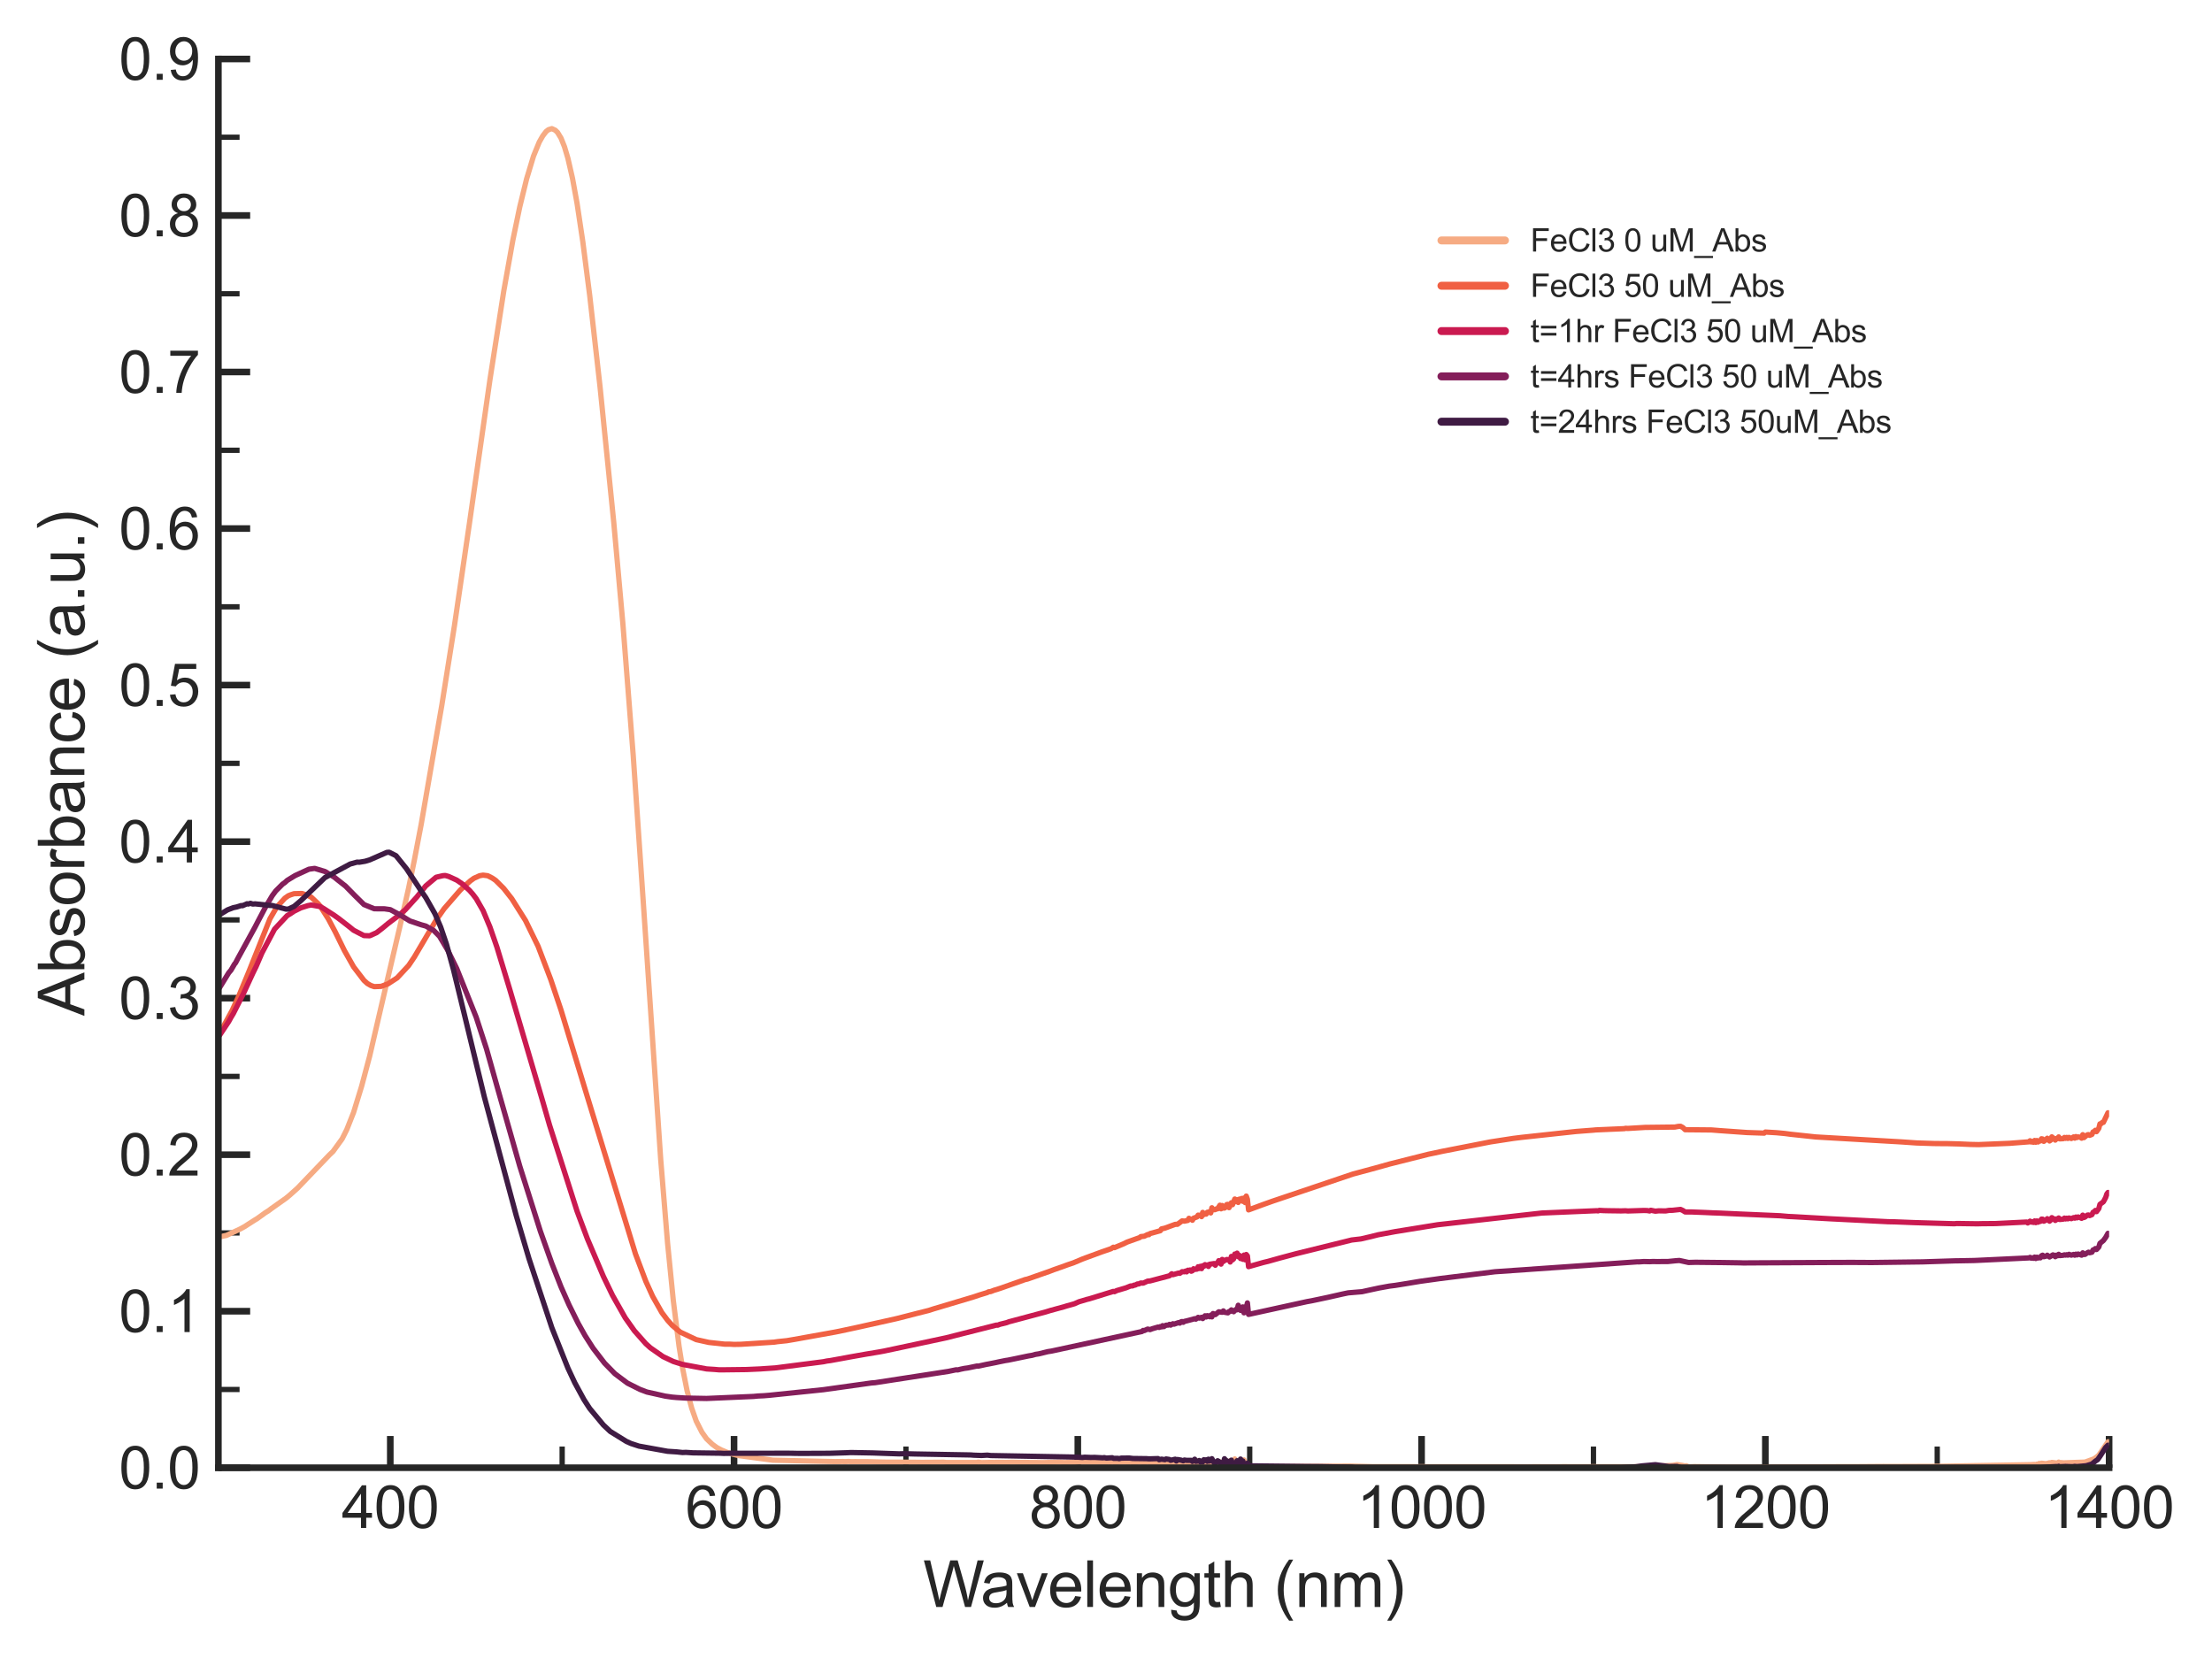<?xml version="1.0" encoding="utf-8" standalone="no"?>
<!DOCTYPE svg PUBLIC "-//W3C//DTD SVG 1.1//EN"
  "http://www.w3.org/Graphics/SVG/1.1/DTD/svg11.dtd">
<svg xmlns:xlink="http://www.w3.org/1999/xlink" width="417.805pt" height="313.27pt" viewBox="0 0 417.805 313.27" xmlns="http://www.w3.org/2000/svg" version="1.1">
 <defs>
  <style type="text/css">*{stroke-linejoin: round; stroke-linecap: butt}</style>
 </defs>
 <g id="figure_1">
  <g id="patch_1">
   <path d="M 0 313.27 
L 417.805 313.27 
L 417.805 0 
L 0 0 
z
" style="fill: #ffffff"/>
  </g>
  <g id="axes_1">
   <g id="patch_2">
    <path d="M 41.251 277.249 
L 398.371 277.249 
L 398.371 11.137 
L 41.251 11.137 
z
" style="fill: #ffffff"/>
   </g>
   <g id="matplotlib.axis_1">
    <g id="xtick_1">
     <g id="line2d_1">
      <defs>
       <path id="m6f4f135934" d="M 0 0 
L 0 -6 
" style="stroke: #262626; stroke-width: 1.25"/>
      </defs>
      <g>
       <use xlink:href="#m6f4f135934" x="73.717" y="277.249" style="fill: #262626; stroke: #262626; stroke-width: 1.25"/>
      </g>
     </g>
     <g id="text_1">
      <!-- 400 -->
      <g style="fill: #262626" transform="translate(64.541 288.622) scale(0.11 -0.11)">
       <defs>
        <path id="ArialMT-34" d="M 2069 0 
L 2069 1097 
L 81 1097 
L 81 1613 
L 2172 4581 
L 2631 4581 
L 2631 1613 
L 3250 1613 
L 3250 1097 
L 2631 1097 
L 2631 0 
L 2069 0 
z
M 2069 1613 
L 2069 3678 
L 634 1613 
L 2069 1613 
z
" transform="scale(0.016)"/>
        <path id="ArialMT-30" d="M 266 2259 
Q 266 3072 433 3567 
Q 600 4063 929 4331 
Q 1259 4600 1759 4600 
Q 2128 4600 2406 4451 
Q 2684 4303 2865 4023 
Q 3047 3744 3150 3342 
Q 3253 2941 3253 2259 
Q 3253 1453 3087 958 
Q 2922 463 2592 192 
Q 2263 -78 1759 -78 
Q 1097 -78 719 397 
Q 266 969 266 2259 
z
M 844 2259 
Q 844 1131 1108 757 
Q 1372 384 1759 384 
Q 2147 384 2411 759 
Q 2675 1134 2675 2259 
Q 2675 3391 2411 3762 
Q 2147 4134 1753 4134 
Q 1366 4134 1134 3806 
Q 844 3388 844 2259 
z
" transform="scale(0.016)"/>
       </defs>
       <use xlink:href="#ArialMT-34"/>
       <use xlink:href="#ArialMT-30" x="55.615"/>
       <use xlink:href="#ArialMT-30" x="111.23"/>
      </g>
     </g>
    </g>
    <g id="xtick_2">
     <g id="line2d_2">
      <g>
       <use xlink:href="#m6f4f135934" x="138.648" y="277.249" style="fill: #262626; stroke: #262626; stroke-width: 1.25"/>
      </g>
     </g>
     <g id="text_2">
      <!-- 600 -->
      <g style="fill: #262626" transform="translate(129.472 288.622) scale(0.11 -0.11)">
       <defs>
        <path id="ArialMT-36" d="M 3184 3459 
L 2625 3416 
Q 2550 3747 2413 3897 
Q 2184 4138 1850 4138 
Q 1581 4138 1378 3988 
Q 1113 3794 959 3422 
Q 806 3050 800 2363 
Q 1003 2672 1297 2822 
Q 1591 2972 1913 2972 
Q 2475 2972 2870 2558 
Q 3266 2144 3266 1488 
Q 3266 1056 3080 686 
Q 2894 316 2569 119 
Q 2244 -78 1831 -78 
Q 1128 -78 684 439 
Q 241 956 241 2144 
Q 241 3472 731 4075 
Q 1159 4600 1884 4600 
Q 2425 4600 2770 4297 
Q 3116 3994 3184 3459 
z
M 888 1484 
Q 888 1194 1011 928 
Q 1134 663 1356 523 
Q 1578 384 1822 384 
Q 2178 384 2434 671 
Q 2691 959 2691 1453 
Q 2691 1928 2437 2201 
Q 2184 2475 1800 2475 
Q 1419 2475 1153 2201 
Q 888 1928 888 1484 
z
" transform="scale(0.016)"/>
       </defs>
       <use xlink:href="#ArialMT-36"/>
       <use xlink:href="#ArialMT-30" x="55.615"/>
       <use xlink:href="#ArialMT-30" x="111.23"/>
      </g>
     </g>
    </g>
    <g id="xtick_3">
     <g id="line2d_3">
      <g>
       <use xlink:href="#m6f4f135934" x="203.579" y="277.249" style="fill: #262626; stroke: #262626; stroke-width: 1.25"/>
      </g>
     </g>
     <g id="text_3">
      <!-- 800 -->
      <g style="fill: #262626" transform="translate(194.403 288.622) scale(0.11 -0.11)">
       <defs>
        <path id="ArialMT-38" d="M 1131 2484 
Q 781 2613 612 2850 
Q 444 3088 444 3419 
Q 444 3919 803 4259 
Q 1163 4600 1759 4600 
Q 2359 4600 2725 4251 
Q 3091 3903 3091 3403 
Q 3091 3084 2923 2848 
Q 2756 2613 2416 2484 
Q 2838 2347 3058 2040 
Q 3278 1734 3278 1309 
Q 3278 722 2862 322 
Q 2447 -78 1769 -78 
Q 1091 -78 675 323 
Q 259 725 259 1325 
Q 259 1772 486 2073 
Q 713 2375 1131 2484 
z
M 1019 3438 
Q 1019 3113 1228 2906 
Q 1438 2700 1772 2700 
Q 2097 2700 2305 2904 
Q 2513 3109 2513 3406 
Q 2513 3716 2298 3927 
Q 2084 4138 1766 4138 
Q 1444 4138 1231 3931 
Q 1019 3725 1019 3438 
z
M 838 1322 
Q 838 1081 952 856 
Q 1066 631 1291 507 
Q 1516 384 1775 384 
Q 2178 384 2440 643 
Q 2703 903 2703 1303 
Q 2703 1709 2433 1975 
Q 2163 2241 1756 2241 
Q 1359 2241 1098 1978 
Q 838 1716 838 1322 
z
" transform="scale(0.016)"/>
       </defs>
       <use xlink:href="#ArialMT-38"/>
       <use xlink:href="#ArialMT-30" x="55.615"/>
       <use xlink:href="#ArialMT-30" x="111.23"/>
      </g>
     </g>
    </g>
    <g id="xtick_4">
     <g id="line2d_4">
      <g>
       <use xlink:href="#m6f4f135934" x="268.509" y="277.249" style="fill: #262626; stroke: #262626; stroke-width: 1.25"/>
      </g>
     </g>
     <g id="text_4">
      <!-- 1000 -->
      <g style="fill: #262626" transform="translate(256.275 288.622) scale(0.11 -0.11)">
       <defs>
        <path id="ArialMT-31" d="M 2384 0 
L 1822 0 
L 1822 3584 
Q 1619 3391 1289 3197 
Q 959 3003 697 2906 
L 697 3450 
Q 1169 3672 1522 3987 
Q 1875 4303 2022 4600 
L 2384 4600 
L 2384 0 
z
" transform="scale(0.016)"/>
       </defs>
       <use xlink:href="#ArialMT-31"/>
       <use xlink:href="#ArialMT-30" x="55.615"/>
       <use xlink:href="#ArialMT-30" x="111.23"/>
       <use xlink:href="#ArialMT-30" x="166.846"/>
      </g>
     </g>
    </g>
    <g id="xtick_5">
     <g id="line2d_5">
      <g>
       <use xlink:href="#m6f4f135934" x="333.44" y="277.249" style="fill: #262626; stroke: #262626; stroke-width: 1.25"/>
      </g>
     </g>
     <g id="text_5">
      <!-- 1200 -->
      <g style="fill: #262626" transform="translate(321.206 288.622) scale(0.11 -0.11)">
       <defs>
        <path id="ArialMT-32" d="M 3222 541 
L 3222 0 
L 194 0 
Q 188 203 259 391 
Q 375 700 629 1000 
Q 884 1300 1366 1694 
Q 2113 2306 2375 2664 
Q 2638 3022 2638 3341 
Q 2638 3675 2398 3904 
Q 2159 4134 1775 4134 
Q 1369 4134 1125 3890 
Q 881 3647 878 3216 
L 300 3275 
Q 359 3922 746 4261 
Q 1134 4600 1788 4600 
Q 2447 4600 2831 4234 
Q 3216 3869 3216 3328 
Q 3216 3053 3103 2787 
Q 2991 2522 2730 2228 
Q 2469 1934 1863 1422 
Q 1356 997 1212 845 
Q 1069 694 975 541 
L 3222 541 
z
" transform="scale(0.016)"/>
       </defs>
       <use xlink:href="#ArialMT-31"/>
       <use xlink:href="#ArialMT-32" x="55.615"/>
       <use xlink:href="#ArialMT-30" x="111.23"/>
       <use xlink:href="#ArialMT-30" x="166.846"/>
      </g>
     </g>
    </g>
    <g id="xtick_6">
     <g id="line2d_6">
      <g>
       <use xlink:href="#m6f4f135934" x="398.371" y="277.249" style="fill: #262626; stroke: #262626; stroke-width: 1.25"/>
      </g>
     </g>
     <g id="text_6">
      <!-- 1400 -->
      <g style="fill: #262626" transform="translate(386.137 288.622) scale(0.11 -0.11)">
       <use xlink:href="#ArialMT-31"/>
       <use xlink:href="#ArialMT-34" x="55.615"/>
       <use xlink:href="#ArialMT-30" x="111.23"/>
       <use xlink:href="#ArialMT-30" x="166.846"/>
      </g>
     </g>
    </g>
    <g id="xtick_7">
     <g id="line2d_7">
      <defs>
       <path id="mb832d23257" d="M 0 0 
L 0 -4 
" style="stroke: #262626"/>
      </defs>
      <g>
       <use xlink:href="#mb832d23257" x="106.182" y="277.249" style="fill: #262626; stroke: #262626"/>
      </g>
     </g>
    </g>
    <g id="xtick_8">
     <g id="line2d_8">
      <g>
       <use xlink:href="#mb832d23257" x="171.113" y="277.249" style="fill: #262626; stroke: #262626"/>
      </g>
     </g>
    </g>
    <g id="xtick_9">
     <g id="line2d_9">
      <g>
       <use xlink:href="#mb832d23257" x="236.044" y="277.249" style="fill: #262626; stroke: #262626"/>
      </g>
     </g>
    </g>
    <g id="xtick_10">
     <g id="line2d_10">
      <g>
       <use xlink:href="#mb832d23257" x="300.975" y="277.249" style="fill: #262626; stroke: #262626"/>
      </g>
     </g>
    </g>
    <g id="xtick_11">
     <g id="line2d_11">
      <g>
       <use xlink:href="#mb832d23257" x="365.906" y="277.249" style="fill: #262626; stroke: #262626"/>
      </g>
     </g>
    </g>
    <g id="text_7">
     <!-- Wavelength (nm) -->
     <g style="fill: #262626" transform="translate(174.357 303.544) scale(0.12 -0.12)">
      <defs>
       <path id="ArialMT-57" d="M 1294 0 
L 78 4581 
L 700 4581 
L 1397 1578 
Q 1509 1106 1591 641 
Q 1766 1375 1797 1488 
L 2669 4581 
L 3400 4581 
L 4056 2263 
Q 4303 1400 4413 641 
Q 4500 1075 4641 1638 
L 5359 4581 
L 5969 4581 
L 4713 0 
L 4128 0 
L 3163 3491 
Q 3041 3928 3019 4028 
Q 2947 3713 2884 3491 
L 1913 0 
L 1294 0 
z
" transform="scale(0.016)"/>
       <path id="ArialMT-61" d="M 2588 409 
Q 2275 144 1986 34 
Q 1697 -75 1366 -75 
Q 819 -75 525 192 
Q 231 459 231 875 
Q 231 1119 342 1320 
Q 453 1522 633 1644 
Q 813 1766 1038 1828 
Q 1203 1872 1538 1913 
Q 2219 1994 2541 2106 
Q 2544 2222 2544 2253 
Q 2544 2597 2384 2738 
Q 2169 2928 1744 2928 
Q 1347 2928 1158 2789 
Q 969 2650 878 2297 
L 328 2372 
Q 403 2725 575 2942 
Q 747 3159 1072 3276 
Q 1397 3394 1825 3394 
Q 2250 3394 2515 3294 
Q 2781 3194 2906 3042 
Q 3031 2891 3081 2659 
Q 3109 2516 3109 2141 
L 3109 1391 
Q 3109 606 3145 398 
Q 3181 191 3288 0 
L 2700 0 
Q 2613 175 2588 409 
z
M 2541 1666 
Q 2234 1541 1622 1453 
Q 1275 1403 1131 1340 
Q 988 1278 909 1158 
Q 831 1038 831 891 
Q 831 666 1001 516 
Q 1172 366 1500 366 
Q 1825 366 2078 508 
Q 2331 650 2450 897 
Q 2541 1088 2541 1459 
L 2541 1666 
z
" transform="scale(0.016)"/>
       <path id="ArialMT-76" d="M 1344 0 
L 81 3319 
L 675 3319 
L 1388 1331 
Q 1503 1009 1600 663 
Q 1675 925 1809 1294 
L 2547 3319 
L 3125 3319 
L 1869 0 
L 1344 0 
z
" transform="scale(0.016)"/>
       <path id="ArialMT-65" d="M 2694 1069 
L 3275 997 
Q 3138 488 2766 206 
Q 2394 -75 1816 -75 
Q 1088 -75 661 373 
Q 234 822 234 1631 
Q 234 2469 665 2931 
Q 1097 3394 1784 3394 
Q 2450 3394 2872 2941 
Q 3294 2488 3294 1666 
Q 3294 1616 3291 1516 
L 816 1516 
Q 847 969 1125 678 
Q 1403 388 1819 388 
Q 2128 388 2347 550 
Q 2566 713 2694 1069 
z
M 847 1978 
L 2700 1978 
Q 2663 2397 2488 2606 
Q 2219 2931 1791 2931 
Q 1403 2931 1139 2672 
Q 875 2413 847 1978 
z
" transform="scale(0.016)"/>
       <path id="ArialMT-6c" d="M 409 0 
L 409 4581 
L 972 4581 
L 972 0 
L 409 0 
z
" transform="scale(0.016)"/>
       <path id="ArialMT-6e" d="M 422 0 
L 422 3319 
L 928 3319 
L 928 2847 
Q 1294 3394 1984 3394 
Q 2284 3394 2536 3286 
Q 2788 3178 2913 3003 
Q 3038 2828 3088 2588 
Q 3119 2431 3119 2041 
L 3119 0 
L 2556 0 
L 2556 2019 
Q 2556 2363 2490 2533 
Q 2425 2703 2258 2804 
Q 2091 2906 1866 2906 
Q 1506 2906 1245 2678 
Q 984 2450 984 1813 
L 984 0 
L 422 0 
z
" transform="scale(0.016)"/>
       <path id="ArialMT-67" d="M 319 -275 
L 866 -356 
Q 900 -609 1056 -725 
Q 1266 -881 1628 -881 
Q 2019 -881 2231 -725 
Q 2444 -569 2519 -288 
Q 2563 -116 2559 434 
Q 2191 0 1641 0 
Q 956 0 581 494 
Q 206 988 206 1678 
Q 206 2153 378 2554 
Q 550 2956 876 3175 
Q 1203 3394 1644 3394 
Q 2231 3394 2613 2919 
L 2613 3319 
L 3131 3319 
L 3131 450 
Q 3131 -325 2973 -648 
Q 2816 -972 2473 -1159 
Q 2131 -1347 1631 -1347 
Q 1038 -1347 672 -1080 
Q 306 -813 319 -275 
z
M 784 1719 
Q 784 1066 1043 766 
Q 1303 466 1694 466 
Q 2081 466 2343 764 
Q 2606 1063 2606 1700 
Q 2606 2309 2336 2618 
Q 2066 2928 1684 2928 
Q 1309 2928 1046 2623 
Q 784 2319 784 1719 
z
" transform="scale(0.016)"/>
       <path id="ArialMT-74" d="M 1650 503 
L 1731 6 
Q 1494 -44 1306 -44 
Q 1000 -44 831 53 
Q 663 150 594 308 
Q 525 466 525 972 
L 525 2881 
L 113 2881 
L 113 3319 
L 525 3319 
L 525 4141 
L 1084 4478 
L 1084 3319 
L 1650 3319 
L 1650 2881 
L 1084 2881 
L 1084 941 
Q 1084 700 1114 631 
Q 1144 563 1211 522 
Q 1278 481 1403 481 
Q 1497 481 1650 503 
z
" transform="scale(0.016)"/>
       <path id="ArialMT-68" d="M 422 0 
L 422 4581 
L 984 4581 
L 984 2938 
Q 1378 3394 1978 3394 
Q 2347 3394 2619 3248 
Q 2891 3103 3008 2847 
Q 3125 2591 3125 2103 
L 3125 0 
L 2563 0 
L 2563 2103 
Q 2563 2525 2380 2717 
Q 2197 2909 1863 2909 
Q 1613 2909 1392 2779 
Q 1172 2650 1078 2428 
Q 984 2206 984 1816 
L 984 0 
L 422 0 
z
" transform="scale(0.016)"/>
       <path id="ArialMT-20" transform="scale(0.016)"/>
       <path id="ArialMT-28" d="M 1497 -1347 
Q 1031 -759 709 28 
Q 388 816 388 1659 
Q 388 2403 628 3084 
Q 909 3875 1497 4659 
L 1900 4659 
Q 1522 4009 1400 3731 
Q 1209 3300 1100 2831 
Q 966 2247 966 1656 
Q 966 153 1900 -1347 
L 1497 -1347 
z
" transform="scale(0.016)"/>
       <path id="ArialMT-6d" d="M 422 0 
L 422 3319 
L 925 3319 
L 925 2853 
Q 1081 3097 1340 3245 
Q 1600 3394 1931 3394 
Q 2300 3394 2536 3241 
Q 2772 3088 2869 2813 
Q 3263 3394 3894 3394 
Q 4388 3394 4653 3120 
Q 4919 2847 4919 2278 
L 4919 0 
L 4359 0 
L 4359 2091 
Q 4359 2428 4304 2576 
Q 4250 2725 4106 2815 
Q 3963 2906 3769 2906 
Q 3419 2906 3187 2673 
Q 2956 2441 2956 1928 
L 2956 0 
L 2394 0 
L 2394 2156 
Q 2394 2531 2256 2718 
Q 2119 2906 1806 2906 
Q 1569 2906 1367 2781 
Q 1166 2656 1075 2415 
Q 984 2175 984 1722 
L 984 0 
L 422 0 
z
" transform="scale(0.016)"/>
       <path id="ArialMT-29" d="M 791 -1347 
L 388 -1347 
Q 1322 153 1322 1656 
Q 1322 2244 1188 2822 
Q 1081 3291 891 3722 
Q 769 4003 388 4659 
L 791 4659 
Q 1378 3875 1659 3084 
Q 1900 2403 1900 1659 
Q 1900 816 1576 28 
Q 1253 -759 791 -1347 
z
" transform="scale(0.016)"/>
      </defs>
      <use xlink:href="#ArialMT-57"/>
      <use xlink:href="#ArialMT-61" x="90.635"/>
      <use xlink:href="#ArialMT-76" x="146.25"/>
      <use xlink:href="#ArialMT-65" x="196.25"/>
      <use xlink:href="#ArialMT-6c" x="251.865"/>
      <use xlink:href="#ArialMT-65" x="274.082"/>
      <use xlink:href="#ArialMT-6e" x="329.697"/>
      <use xlink:href="#ArialMT-67" x="385.312"/>
      <use xlink:href="#ArialMT-74" x="440.928"/>
      <use xlink:href="#ArialMT-68" x="468.711"/>
      <use xlink:href="#ArialMT-20" x="524.326"/>
      <use xlink:href="#ArialMT-28" x="552.109"/>
      <use xlink:href="#ArialMT-6e" x="585.41"/>
      <use xlink:href="#ArialMT-6d" x="641.025"/>
      <use xlink:href="#ArialMT-29" x="724.326"/>
     </g>
    </g>
   </g>
   <g id="matplotlib.axis_2">
    <g id="ytick_1">
     <g id="line2d_12">
      <defs>
       <path id="m3bad841fa1" d="M 0 0 
L 6 0 
" style="stroke: #262626; stroke-width: 1.25"/>
      </defs>
      <g>
       <use xlink:href="#m3bad841fa1" x="41.251" y="277.249" style="fill: #262626; stroke: #262626; stroke-width: 1.25"/>
      </g>
     </g>
     <g id="text_8">
      <!-- 0.0 -->
      <g style="fill: #262626" transform="translate(22.461 281.186) scale(0.11 -0.11)">
       <defs>
        <path id="ArialMT-2e" d="M 581 0 
L 581 641 
L 1222 641 
L 1222 0 
L 581 0 
z
" transform="scale(0.016)"/>
       </defs>
       <use xlink:href="#ArialMT-30"/>
       <use xlink:href="#ArialMT-2e" x="55.615"/>
       <use xlink:href="#ArialMT-30" x="83.398"/>
      </g>
     </g>
    </g>
    <g id="ytick_2">
     <g id="line2d_13">
      <g>
       <use xlink:href="#m3bad841fa1" x="41.251" y="247.681" style="fill: #262626; stroke: #262626; stroke-width: 1.25"/>
      </g>
     </g>
     <g id="text_9">
      <!-- 0.1 -->
      <g style="fill: #262626" transform="translate(22.461 251.618) scale(0.11 -0.11)">
       <use xlink:href="#ArialMT-30"/>
       <use xlink:href="#ArialMT-2e" x="55.615"/>
       <use xlink:href="#ArialMT-31" x="83.398"/>
      </g>
     </g>
    </g>
    <g id="ytick_3">
     <g id="line2d_14">
      <g>
       <use xlink:href="#m3bad841fa1" x="41.251" y="218.113" style="fill: #262626; stroke: #262626; stroke-width: 1.25"/>
      </g>
     </g>
     <g id="text_10">
      <!-- 0.2 -->
      <g style="fill: #262626" transform="translate(22.461 222.05) scale(0.11 -0.11)">
       <use xlink:href="#ArialMT-30"/>
       <use xlink:href="#ArialMT-2e" x="55.615"/>
       <use xlink:href="#ArialMT-32" x="83.398"/>
      </g>
     </g>
    </g>
    <g id="ytick_4">
     <g id="line2d_15">
      <g>
       <use xlink:href="#m3bad841fa1" x="41.251" y="188.545" style="fill: #262626; stroke: #262626; stroke-width: 1.25"/>
      </g>
     </g>
     <g id="text_11">
      <!-- 0.3 -->
      <g style="fill: #262626" transform="translate(22.461 192.482) scale(0.11 -0.11)">
       <defs>
        <path id="ArialMT-33" d="M 269 1209 
L 831 1284 
Q 928 806 1161 595 
Q 1394 384 1728 384 
Q 2125 384 2398 659 
Q 2672 934 2672 1341 
Q 2672 1728 2419 1979 
Q 2166 2231 1775 2231 
Q 1616 2231 1378 2169 
L 1441 2663 
Q 1497 2656 1531 2656 
Q 1891 2656 2178 2843 
Q 2466 3031 2466 3422 
Q 2466 3731 2256 3934 
Q 2047 4138 1716 4138 
Q 1388 4138 1169 3931 
Q 950 3725 888 3313 
L 325 3413 
Q 428 3978 793 4289 
Q 1159 4600 1703 4600 
Q 2078 4600 2393 4439 
Q 2709 4278 2876 4000 
Q 3044 3722 3044 3409 
Q 3044 3113 2884 2869 
Q 2725 2625 2413 2481 
Q 2819 2388 3044 2092 
Q 3269 1797 3269 1353 
Q 3269 753 2831 336 
Q 2394 -81 1725 -81 
Q 1122 -81 723 278 
Q 325 638 269 1209 
z
" transform="scale(0.016)"/>
       </defs>
       <use xlink:href="#ArialMT-30"/>
       <use xlink:href="#ArialMT-2e" x="55.615"/>
       <use xlink:href="#ArialMT-33" x="83.398"/>
      </g>
     </g>
    </g>
    <g id="ytick_5">
     <g id="line2d_16">
      <g>
       <use xlink:href="#m3bad841fa1" x="41.251" y="158.977" style="fill: #262626; stroke: #262626; stroke-width: 1.25"/>
      </g>
     </g>
     <g id="text_12">
      <!-- 0.4 -->
      <g style="fill: #262626" transform="translate(22.461 162.914) scale(0.11 -0.11)">
       <use xlink:href="#ArialMT-30"/>
       <use xlink:href="#ArialMT-2e" x="55.615"/>
       <use xlink:href="#ArialMT-34" x="83.398"/>
      </g>
     </g>
    </g>
    <g id="ytick_6">
     <g id="line2d_17">
      <g>
       <use xlink:href="#m3bad841fa1" x="41.251" y="129.409" style="fill: #262626; stroke: #262626; stroke-width: 1.25"/>
      </g>
     </g>
     <g id="text_13">
      <!-- 0.5 -->
      <g style="fill: #262626" transform="translate(22.461 133.346) scale(0.11 -0.11)">
       <defs>
        <path id="ArialMT-35" d="M 266 1200 
L 856 1250 
Q 922 819 1161 601 
Q 1400 384 1738 384 
Q 2144 384 2425 690 
Q 2706 997 2706 1503 
Q 2706 1984 2436 2262 
Q 2166 2541 1728 2541 
Q 1456 2541 1237 2417 
Q 1019 2294 894 2097 
L 366 2166 
L 809 4519 
L 3088 4519 
L 3088 3981 
L 1259 3981 
L 1013 2750 
Q 1425 3038 1878 3038 
Q 2478 3038 2890 2622 
Q 3303 2206 3303 1553 
Q 3303 931 2941 478 
Q 2500 -78 1738 -78 
Q 1113 -78 717 272 
Q 322 622 266 1200 
z
" transform="scale(0.016)"/>
       </defs>
       <use xlink:href="#ArialMT-30"/>
       <use xlink:href="#ArialMT-2e" x="55.615"/>
       <use xlink:href="#ArialMT-35" x="83.398"/>
      </g>
     </g>
    </g>
    <g id="ytick_7">
     <g id="line2d_18">
      <g>
       <use xlink:href="#m3bad841fa1" x="41.251" y="99.841" style="fill: #262626; stroke: #262626; stroke-width: 1.25"/>
      </g>
     </g>
     <g id="text_14">
      <!-- 0.6 -->
      <g style="fill: #262626" transform="translate(22.461 103.778) scale(0.11 -0.11)">
       <use xlink:href="#ArialMT-30"/>
       <use xlink:href="#ArialMT-2e" x="55.615"/>
       <use xlink:href="#ArialMT-36" x="83.398"/>
      </g>
     </g>
    </g>
    <g id="ytick_8">
     <g id="line2d_19">
      <g>
       <use xlink:href="#m3bad841fa1" x="41.251" y="70.273" style="fill: #262626; stroke: #262626; stroke-width: 1.25"/>
      </g>
     </g>
     <g id="text_15">
      <!-- 0.7 -->
      <g style="fill: #262626" transform="translate(22.461 74.21) scale(0.11 -0.11)">
       <defs>
        <path id="ArialMT-37" d="M 303 3981 
L 303 4522 
L 3269 4522 
L 3269 4084 
Q 2831 3619 2401 2847 
Q 1972 2075 1738 1259 
Q 1569 684 1522 0 
L 944 0 
Q 953 541 1156 1306 
Q 1359 2072 1739 2783 
Q 2119 3494 2547 3981 
L 303 3981 
z
" transform="scale(0.016)"/>
       </defs>
       <use xlink:href="#ArialMT-30"/>
       <use xlink:href="#ArialMT-2e" x="55.615"/>
       <use xlink:href="#ArialMT-37" x="83.398"/>
      </g>
     </g>
    </g>
    <g id="ytick_9">
     <g id="line2d_20">
      <g>
       <use xlink:href="#m3bad841fa1" x="41.251" y="40.705" style="fill: #262626; stroke: #262626; stroke-width: 1.25"/>
      </g>
     </g>
     <g id="text_16">
      <!-- 0.8 -->
      <g style="fill: #262626" transform="translate(22.461 44.642) scale(0.11 -0.11)">
       <use xlink:href="#ArialMT-30"/>
       <use xlink:href="#ArialMT-2e" x="55.615"/>
       <use xlink:href="#ArialMT-38" x="83.398"/>
      </g>
     </g>
    </g>
    <g id="ytick_10">
     <g id="line2d_21">
      <g>
       <use xlink:href="#m3bad841fa1" x="41.251" y="11.137" style="fill: #262626; stroke: #262626; stroke-width: 1.25"/>
      </g>
     </g>
     <g id="text_17">
      <!-- 0.9 -->
      <g style="fill: #262626" transform="translate(22.461 15.074) scale(0.11 -0.11)">
       <defs>
        <path id="ArialMT-39" d="M 350 1059 
L 891 1109 
Q 959 728 1153 556 
Q 1347 384 1650 384 
Q 1909 384 2104 503 
Q 2300 622 2425 820 
Q 2550 1019 2634 1356 
Q 2719 1694 2719 2044 
Q 2719 2081 2716 2156 
Q 2547 1888 2255 1720 
Q 1963 1553 1622 1553 
Q 1053 1553 659 1965 
Q 266 2378 266 3053 
Q 266 3750 677 4175 
Q 1088 4600 1706 4600 
Q 2153 4600 2523 4359 
Q 2894 4119 3086 3673 
Q 3278 3228 3278 2384 
Q 3278 1506 3087 986 
Q 2897 466 2520 194 
Q 2144 -78 1638 -78 
Q 1100 -78 759 220 
Q 419 519 350 1059 
z
M 2653 3081 
Q 2653 3566 2395 3850 
Q 2138 4134 1775 4134 
Q 1400 4134 1122 3828 
Q 844 3522 844 3034 
Q 844 2597 1108 2323 
Q 1372 2050 1759 2050 
Q 2150 2050 2401 2323 
Q 2653 2597 2653 3081 
z
" transform="scale(0.016)"/>
       </defs>
       <use xlink:href="#ArialMT-30"/>
       <use xlink:href="#ArialMT-2e" x="55.615"/>
       <use xlink:href="#ArialMT-39" x="83.398"/>
      </g>
     </g>
    </g>
    <g id="ytick_11">
     <g id="line2d_22">
      <defs>
       <path id="ma2258e033a" d="M 0 0 
L 4 0 
" style="stroke: #262626"/>
      </defs>
      <g>
       <use xlink:href="#ma2258e033a" x="41.251" y="262.465" style="fill: #262626; stroke: #262626"/>
      </g>
     </g>
    </g>
    <g id="ytick_12">
     <g id="line2d_23">
      <g>
       <use xlink:href="#ma2258e033a" x="41.251" y="232.897" style="fill: #262626; stroke: #262626"/>
      </g>
     </g>
    </g>
    <g id="ytick_13">
     <g id="line2d_24">
      <g>
       <use xlink:href="#ma2258e033a" x="41.251" y="203.329" style="fill: #262626; stroke: #262626"/>
      </g>
     </g>
    </g>
    <g id="ytick_14">
     <g id="line2d_25">
      <g>
       <use xlink:href="#ma2258e033a" x="41.251" y="173.761" style="fill: #262626; stroke: #262626"/>
      </g>
     </g>
    </g>
    <g id="ytick_15">
     <g id="line2d_26">
      <g>
       <use xlink:href="#ma2258e033a" x="41.251" y="144.193" style="fill: #262626; stroke: #262626"/>
      </g>
     </g>
    </g>
    <g id="ytick_16">
     <g id="line2d_27">
      <g>
       <use xlink:href="#ma2258e033a" x="41.251" y="114.625" style="fill: #262626; stroke: #262626"/>
      </g>
     </g>
    </g>
    <g id="ytick_17">
     <g id="line2d_28">
      <g>
       <use xlink:href="#ma2258e033a" x="41.251" y="85.057" style="fill: #262626; stroke: #262626"/>
      </g>
     </g>
    </g>
    <g id="ytick_18">
     <g id="line2d_29">
      <g>
       <use xlink:href="#ma2258e033a" x="41.251" y="55.489" style="fill: #262626; stroke: #262626"/>
      </g>
     </g>
    </g>
    <g id="ytick_19">
     <g id="line2d_30">
      <g>
       <use xlink:href="#ma2258e033a" x="41.251" y="25.921" style="fill: #262626; stroke: #262626"/>
      </g>
     </g>
    </g>
    <g id="text_18">
     <!-- Absorbance (a.u.) -->
     <g style="fill: #262626" transform="translate(15.936 191.882) rotate(-90) scale(0.12 -0.12)">
      <defs>
       <path id="ArialMT-41" d="M -9 0 
L 1750 4581 
L 2403 4581 
L 4278 0 
L 3588 0 
L 3053 1388 
L 1138 1388 
L 634 0 
L -9 0 
z
M 1313 1881 
L 2866 1881 
L 2388 3150 
Q 2169 3728 2063 4100 
Q 1975 3659 1816 3225 
L 1313 1881 
z
" transform="scale(0.016)"/>
       <path id="ArialMT-62" d="M 941 0 
L 419 0 
L 419 4581 
L 981 4581 
L 981 2947 
Q 1338 3394 1891 3394 
Q 2197 3394 2470 3270 
Q 2744 3147 2920 2923 
Q 3097 2700 3197 2384 
Q 3297 2069 3297 1709 
Q 3297 856 2875 390 
Q 2453 -75 1863 -75 
Q 1275 -75 941 416 
L 941 0 
z
M 934 1684 
Q 934 1088 1097 822 
Q 1363 388 1816 388 
Q 2184 388 2453 708 
Q 2722 1028 2722 1663 
Q 2722 2313 2464 2622 
Q 2206 2931 1841 2931 
Q 1472 2931 1203 2611 
Q 934 2291 934 1684 
z
" transform="scale(0.016)"/>
       <path id="ArialMT-73" d="M 197 991 
L 753 1078 
Q 800 744 1014 566 
Q 1228 388 1613 388 
Q 2000 388 2187 545 
Q 2375 703 2375 916 
Q 2375 1106 2209 1216 
Q 2094 1291 1634 1406 
Q 1016 1563 777 1677 
Q 538 1791 414 1992 
Q 291 2194 291 2438 
Q 291 2659 392 2848 
Q 494 3038 669 3163 
Q 800 3259 1026 3326 
Q 1253 3394 1513 3394 
Q 1903 3394 2198 3281 
Q 2494 3169 2634 2976 
Q 2775 2784 2828 2463 
L 2278 2388 
Q 2241 2644 2061 2787 
Q 1881 2931 1553 2931 
Q 1166 2931 1000 2803 
Q 834 2675 834 2503 
Q 834 2394 903 2306 
Q 972 2216 1119 2156 
Q 1203 2125 1616 2013 
Q 2213 1853 2448 1751 
Q 2684 1650 2818 1456 
Q 2953 1263 2953 975 
Q 2953 694 2789 445 
Q 2625 197 2315 61 
Q 2006 -75 1616 -75 
Q 969 -75 630 194 
Q 291 463 197 991 
z
" transform="scale(0.016)"/>
       <path id="ArialMT-6f" d="M 213 1659 
Q 213 2581 725 3025 
Q 1153 3394 1769 3394 
Q 2453 3394 2887 2945 
Q 3322 2497 3322 1706 
Q 3322 1066 3130 698 
Q 2938 331 2570 128 
Q 2203 -75 1769 -75 
Q 1072 -75 642 372 
Q 213 819 213 1659 
z
M 791 1659 
Q 791 1022 1069 705 
Q 1347 388 1769 388 
Q 2188 388 2466 706 
Q 2744 1025 2744 1678 
Q 2744 2294 2464 2611 
Q 2184 2928 1769 2928 
Q 1347 2928 1069 2612 
Q 791 2297 791 1659 
z
" transform="scale(0.016)"/>
       <path id="ArialMT-72" d="M 416 0 
L 416 3319 
L 922 3319 
L 922 2816 
Q 1116 3169 1280 3281 
Q 1444 3394 1641 3394 
Q 1925 3394 2219 3213 
L 2025 2691 
Q 1819 2813 1613 2813 
Q 1428 2813 1281 2702 
Q 1134 2591 1072 2394 
Q 978 2094 978 1738 
L 978 0 
L 416 0 
z
" transform="scale(0.016)"/>
       <path id="ArialMT-63" d="M 2588 1216 
L 3141 1144 
Q 3050 572 2676 248 
Q 2303 -75 1759 -75 
Q 1078 -75 664 370 
Q 250 816 250 1647 
Q 250 2184 428 2587 
Q 606 2991 970 3192 
Q 1334 3394 1763 3394 
Q 2303 3394 2647 3120 
Q 2991 2847 3088 2344 
L 2541 2259 
Q 2463 2594 2264 2762 
Q 2066 2931 1784 2931 
Q 1359 2931 1093 2626 
Q 828 2322 828 1663 
Q 828 994 1084 691 
Q 1341 388 1753 388 
Q 2084 388 2306 591 
Q 2528 794 2588 1216 
z
" transform="scale(0.016)"/>
       <path id="ArialMT-75" d="M 2597 0 
L 2597 488 
Q 2209 -75 1544 -75 
Q 1250 -75 995 37 
Q 741 150 617 320 
Q 494 491 444 738 
Q 409 903 409 1263 
L 409 3319 
L 972 3319 
L 972 1478 
Q 972 1038 1006 884 
Q 1059 663 1231 536 
Q 1403 409 1656 409 
Q 1909 409 2131 539 
Q 2353 669 2445 892 
Q 2538 1116 2538 1541 
L 2538 3319 
L 3100 3319 
L 3100 0 
L 2597 0 
z
" transform="scale(0.016)"/>
      </defs>
      <use xlink:href="#ArialMT-41"/>
      <use xlink:href="#ArialMT-62" x="66.699"/>
      <use xlink:href="#ArialMT-73" x="122.314"/>
      <use xlink:href="#ArialMT-6f" x="172.314"/>
      <use xlink:href="#ArialMT-72" x="227.93"/>
      <use xlink:href="#ArialMT-62" x="261.23"/>
      <use xlink:href="#ArialMT-61" x="316.846"/>
      <use xlink:href="#ArialMT-6e" x="372.461"/>
      <use xlink:href="#ArialMT-63" x="428.076"/>
      <use xlink:href="#ArialMT-65" x="478.076"/>
      <use xlink:href="#ArialMT-20" x="533.691"/>
      <use xlink:href="#ArialMT-28" x="561.475"/>
      <use xlink:href="#ArialMT-61" x="594.775"/>
      <use xlink:href="#ArialMT-2e" x="650.391"/>
      <use xlink:href="#ArialMT-75" x="678.174"/>
      <use xlink:href="#ArialMT-2e" x="733.789"/>
      <use xlink:href="#ArialMT-29" x="761.572"/>
     </g>
    </g>
   </g>
   <g id="PolyCollection_1"/>
   <g id="PolyCollection_2"/>
   <g id="PolyCollection_3"/>
   <g id="PolyCollection_4"/>
   <g id="PolyCollection_5"/>
   <g id="line2d_31">
    <path d="M 41.468 233.633 
L 42.766 233.363 
L 45.364 232.151 
L 46.229 231.678 
L 46.879 231.252 
L 48.177 230.425 
L 48.61 230.16 
L 50.125 229.066 
L 50.774 228.659 
L 51.207 228.326 
L 54.021 226.334 
L 54.67 225.801 
L 56.185 224.449 
L 62.246 218.123 
L 62.895 217.51 
L 64.626 215.116 
L 65.492 213.392 
L 66.791 210.113 
L 68.306 205.18 
L 69.821 199.5 
L 72.851 186.466 
L 75.448 175.38 
L 77.18 167.763 
L 78.262 162.478 
L 79.56 155.69 
L 83.456 133.185 
L 85.837 118.178 
L 88.651 98.97 
L 92.547 71.682 
L 95.144 55.028 
L 96.875 45.334 
L 98.174 39.075 
L 99.473 33.771 
L 100.771 29.482 
L 101.853 26.84 
L 102.503 25.694 
L 103.152 24.84 
L 103.585 24.504 
L 104.234 24.299 
L 104.884 24.598 
L 105.316 25.02 
L 105.966 26.089 
L 106.615 27.712 
L 107.264 29.893 
L 108.13 33.673 
L 108.996 38.414 
L 110.078 45.637 
L 111.377 55.741 
L 113.325 72.96 
L 115.922 98.623 
L 117.653 117.858 
L 119.601 142.68 
L 121.549 171.087 
L 124.796 219.028 
L 126.094 234.838 
L 127.176 245.681 
L 128.259 254.291 
L 128.908 258.336 
L 129.774 262.689 
L 130.639 265.962 
L 131.505 268.433 
L 132.587 270.554 
L 133.453 271.772 
L 134.535 272.809 
L 135.401 273.439 
L 136.267 273.902 
L 137.349 274.35 
L 138.431 274.689 
L 139.513 274.951 
L 146.006 275.827 
L 157.694 276.092 
L 159.209 276.077 
L 159.642 276.101 
L 160.291 276.064 
L 160.724 276.104 
L 161.59 276.1 
L 164.187 276.113 
L 166.784 276.185 
L 167.434 276.193 
L 170.897 276.202 
L 173.277 276.226 
L 174.143 276.238 
L 178.255 276.209 
L 178.688 276.257 
L 184.532 276.267 
L 184.749 276.197 
L 185.398 276.284 
L 187.129 276.247 
L 187.779 276.26 
L 188.212 276.237 
L 188.861 276.239 
L 189.727 276.247 
L 190.592 276.245 
L 191.025 276.212 
L 192.973 276.252 
L 193.622 276.24 
L 194.488 276.259 
L 195.354 276.26 
L 196.869 276.28 
L 200.116 276.209 
L 200.981 276.273 
L 202.28 276.23 
L 202.929 276.255 
L 203.795 276.175 
L 204.877 276.201 
L 209.206 276.245 
L 209.422 276.161 
L 209.639 276.276 
L 210.288 276.161 
L 210.505 276.327 
L 210.937 276.262 
L 211.803 276.196 
L 213.318 276.242 
L 213.535 276.159 
L 213.751 276.268 
L 214.833 276.241 
L 215.266 276.192 
L 215.915 276.265 
L 216.348 276.284 
L 216.565 276.173 
L 217.214 276.302 
L 218.296 276.301 
L 218.513 276.436 
L 218.729 276.273 
L 219.595 276.251 
L 219.811 276.323 
L 220.028 276.238 
L 220.244 276.311 
L 220.461 276.209 
L 220.677 276.365 
L 221.11 276.285 
L 221.326 276.149 
L 221.543 276.429 
L 221.759 276.28 
L 222.192 276.318 
L 222.408 276.509 
L 223.058 276.29 
L 223.274 276.306 
L 223.491 276.521 
L 223.707 276.24 
L 224.573 276.378 
L 224.789 276.277 
L 225.006 276.69 
L 225.222 276.434 
L 225.655 276.342 
L 225.871 276.281 
L 226.088 276.341 
L 226.304 275.969 
L 226.521 276.395 
L 226.954 276.597 
L 227.17 276.271 
L 227.387 276.406 
L 227.603 276.267 
L 227.819 276.521 
L 228.036 276.367 
L 228.252 276.581 
L 228.469 276.379 
L 228.685 276.418 
L 228.902 276.175 
L 229.118 276.452 
L 229.334 276.913 
L 229.767 276.229 
L 229.984 276.411 
L 230.2 276.35 
L 230.417 276.147 
L 230.633 276.572 
L 230.85 276.427 
L 231.066 276.9 
L 231.282 276.527 
L 231.499 276.439 
L 231.715 276.147 
L 231.932 276.599 
L 232.365 275.933 
L 232.797 276.86 
L 233.23 275.587 
L 233.447 276.556 
L 233.663 276.324 
L 233.88 276.764 
L 234.096 276.501 
L 234.312 276.424 
L 234.529 276.214 
L 234.745 277.082 
L 234.962 275.768 
L 235.178 277.192 
L 235.395 276.381 
L 235.611 276.942 
L 236.044 277.041 
L 239.723 277.045 
L 241.238 277.026 
L 253.575 276.937 
L 254.874 276.928 
L 259.419 277.046 
L 281.063 277.052 
L 287.123 277.061 
L 288.205 277.079 
L 289.72 277.054 
L 294.049 277.071 
L 295.348 277.04 
L 296.646 277.055 
L 309.632 277.056 
L 310.282 277.026 
L 315.909 276.808 
L 316.775 276.653 
L 317.64 276.786 
L 318.29 276.924 
L 318.506 276.868 
L 318.939 277.073 
L 320.021 277.032 
L 326.514 277.123 
L 328.895 277.115 
L 330.41 277.127 
L 334.955 277.088 
L 337.553 277.089 
L 349.024 277.038 
L 350.539 277.042 
L 355.733 277.003 
L 357.248 277.012 
L 365.906 276.977 
L 366.988 276.963 
L 383.437 276.673 
L 384.303 276.625 
L 384.519 276.704 
L 384.736 276.57 
L 384.952 276.677 
L 385.169 276.444 
L 385.385 276.524 
L 385.601 276.389 
L 386.467 276.488 
L 387.117 276.313 
L 387.333 276.35 
L 387.549 276.245 
L 388.632 276.376 
L 388.848 276.183 
L 389.065 276.341 
L 389.281 276.276 
L 389.714 276.327 
L 393.826 276.182 
L 395.558 275.551 
L 395.99 275.242 
L 396.423 274.874 
L 398.155 272.348 
L 398.371 272.333 
L 398.371 272.333 
" clip-path="url(#p85d131dbe7)" style="fill: none; stroke: #f6ab83; stroke-linecap: round"/>
   </g>
   <g id="line2d_32">
    <path d="M 41.468 195.08 
L 42.333 193.647 
L 43.848 190.866 
L 45.147 188.042 
L 47.095 183.317 
L 50.991 173.551 
L 52.29 171.314 
L 53.805 169.663 
L 54.454 169.204 
L 54.887 169.029 
L 55.536 168.814 
L 57.051 168.776 
L 58.133 169.144 
L 58.783 169.466 
L 60.081 170.688 
L 60.514 171.208 
L 62.029 173.601 
L 63.328 176.045 
L 65.059 179.57 
L 66.791 182.634 
L 68.739 185.182 
L 69.388 185.774 
L 70.037 186.152 
L 70.687 186.371 
L 71.985 186.316 
L 73.284 185.844 
L 75.015 184.719 
L 77.18 182.386 
L 78.262 180.775 
L 82.374 173.805 
L 83.889 171.646 
L 86.919 168.151 
L 87.785 167.323 
L 88.867 166.368 
L 89.517 165.901 
L 90.599 165.414 
L 91.248 165.309 
L 92.114 165.418 
L 92.98 165.86 
L 93.629 166.307 
L 95.144 167.818 
L 96.659 169.746 
L 99.256 173.875 
L 101.637 178.755 
L 104.018 184.999 
L 105.966 190.79 
L 110.944 207.186 
L 120.034 236.868 
L 121.982 242.025 
L 123.281 244.889 
L 125.012 247.942 
L 126.094 249.39 
L 126.96 250.346 
L 128.475 251.62 
L 131.505 253.047 
L 133.886 253.576 
L 136.916 253.906 
L 137.782 253.899 
L 138.648 253.95 
L 139.946 253.927 
L 146.223 253.525 
L 146.872 253.427 
L 148.604 253.248 
L 149.902 253.03 
L 157.694 251.628 
L 158.56 251.456 
L 161.806 250.761 
L 168.949 249.17 
L 169.598 249.018 
L 173.277 248.074 
L 175.442 247.531 
L 176.308 247.247 
L 183.883 244.985 
L 184.965 244.622 
L 186.48 244.158 
L 186.696 244.019 
L 187.129 243.965 
L 187.779 243.712 
L 188.212 243.59 
L 189.077 243.306 
L 193.622 241.705 
L 194.055 241.612 
L 198.168 240.174 
L 199.033 239.843 
L 200.548 239.314 
L 201.631 238.917 
L 202.713 238.554 
L 204.444 237.827 
L 205.094 237.583 
L 208.124 236.471 
L 208.773 236.25 
L 209.855 235.873 
L 210.288 235.593 
L 210.505 235.673 
L 212.236 234.944 
L 212.885 234.622 
L 215.266 233.77 
L 215.483 233.584 
L 216.132 233.517 
L 216.781 233.19 
L 216.998 233.231 
L 217.214 233.012 
L 217.647 232.9 
L 219.162 232.475 
L 219.378 232.136 
L 220.028 231.988 
L 221.976 231.272 
L 222.408 231.26 
L 223.274 230.619 
L 223.707 230.665 
L 224.356 230.537 
L 224.573 230.129 
L 224.789 230.325 
L 225.006 230.295 
L 225.222 230.498 
L 225.439 230.111 
L 226.088 229.872 
L 226.304 229.526 
L 226.521 229.59 
L 226.737 229.52 
L 226.954 229.816 
L 227.17 229.013 
L 227.387 229.429 
L 227.603 229.286 
L 227.819 229.344 
L 228.036 228.995 
L 228.469 228.903 
L 228.685 229.114 
L 228.902 228.137 
L 229.118 228.524 
L 229.551 228.489 
L 229.767 228.345 
L 229.984 228.338 
L 230.417 227.661 
L 230.633 228.34 
L 230.85 227.711 
L 231.066 228.202 
L 231.282 228.196 
L 231.499 228.051 
L 231.715 227.528 
L 231.932 227.496 
L 232.148 228.12 
L 232.581 227.187 
L 232.797 227.563 
L 233.23 226.484 
L 233.447 226.984 
L 233.663 226.611 
L 233.88 227.137 
L 234.096 226.506 
L 234.312 226.793 
L 234.529 226.377 
L 234.745 226.929 
L 234.962 226.301 
L 235.178 227.16 
L 235.395 225.932 
L 235.611 226.534 
L 235.828 228.543 
L 238.641 227.507 
L 240.373 226.89 
L 255.523 221.778 
L 259.852 220.613 
L 262.449 219.883 
L 269.808 218.031 
L 270.89 217.807 
L 272.405 217.48 
L 281.496 215.703 
L 285.824 215.038 
L 287.339 214.849 
L 297.728 213.724 
L 300.975 213.476 
L 301.408 213.431 
L 306.819 213.195 
L 307.035 213.129 
L 307.468 213.155 
L 310.715 212.962 
L 316.342 212.897 
L 316.991 212.772 
L 317.424 212.75 
L 317.857 212.981 
L 318.29 213.394 
L 323.268 213.441 
L 324.783 213.561 
L 329.977 213.93 
L 333.224 214.04 
L 333.44 213.838 
L 335.605 213.968 
L 337.12 214.111 
L 338.202 214.255 
L 342.964 214.764 
L 356.166 215.527 
L 359.196 215.702 
L 362.01 215.899 
L 365.256 216.004 
L 366.772 216.021 
L 367.854 216.025 
L 369.369 216.065 
L 370.018 216.08 
L 372.182 216.176 
L 373.698 216.208 
L 378.676 216.004 
L 379.541 215.968 
L 383.221 215.685 
L 383.437 215.481 
L 383.654 215.719 
L 383.87 215.606 
L 384.086 215.774 
L 384.303 215.428 
L 384.519 215.761 
L 384.736 215.441 
L 384.952 215.713 
L 385.169 215.503 
L 385.385 215.519 
L 385.601 215.101 
L 385.818 215.153 
L 386.034 215.593 
L 386.467 215.264 
L 386.684 215.005 
L 386.9 215.184 
L 387.117 215.524 
L 387.333 215.368 
L 387.549 214.746 
L 387.982 215.086 
L 388.199 215.359 
L 388.415 215.063 
L 388.632 215.087 
L 388.848 214.753 
L 389.065 215.125 
L 389.714 215.088 
L 389.93 214.854 
L 390.147 215.031 
L 390.363 214.852 
L 390.58 215.046 
L 390.796 214.848 
L 391.229 215.062 
L 391.662 214.754 
L 391.878 214.993 
L 392.095 214.694 
L 392.311 214.876 
L 392.527 214.754 
L 392.96 214.824 
L 393.177 215 
L 393.393 214.336 
L 393.61 214.894 
L 394.259 214.356 
L 394.475 214.317 
L 394.692 214.46 
L 395.125 214.284 
L 395.341 213.809 
L 395.558 213.765 
L 395.774 213.497 
L 395.99 213.762 
L 396.423 213.145 
L 396.64 212.292 
L 396.856 212.268 
L 397.073 212.031 
L 397.289 212.014 
L 398.155 210.199 
L 398.371 210.242 
L 398.371 210.242 
" clip-path="url(#p85d131dbe7)" style="fill: none; stroke: #f06043; stroke-linecap: round"/>
   </g>
   <g id="line2d_33">
    <path d="M 41.468 195.574 
L 43.199 192.967 
L 43.632 192.178 
L 44.065 191.466 
L 46.013 187.617 
L 47.744 183.859 
L 48.394 182.524 
L 49.476 180.011 
L 51.857 175.513 
L 54.237 172.957 
L 54.887 172.572 
L 55.536 172.127 
L 56.185 171.806 
L 56.835 171.485 
L 58.133 171.071 
L 58.783 170.947 
L 60.514 171.259 
L 61.163 171.637 
L 63.111 172.889 
L 63.977 173.505 
L 65.709 174.849 
L 66.358 175.366 
L 66.791 175.72 
L 68.739 176.726 
L 69.821 176.765 
L 71.119 176.182 
L 72.202 175.353 
L 73.284 174.454 
L 75.232 172.979 
L 76.53 171.868 
L 78.695 169.48 
L 80.426 167.336 
L 82.374 165.704 
L 83.673 165.404 
L 84.106 165.377 
L 84.755 165.56 
L 86.27 166.249 
L 87.352 166.989 
L 88.651 168.163 
L 89.3 168.899 
L 89.949 169.753 
L 91.248 172.012 
L 92.547 175.121 
L 93.845 178.866 
L 96.226 186.7 
L 102.503 208.024 
L 103.801 212.537 
L 108.996 228.789 
L 110.944 233.995 
L 113.974 241.121 
L 115.705 244.71 
L 118.086 248.918 
L 119.818 251.367 
L 121.982 253.814 
L 122.848 254.595 
L 125.229 256.253 
L 127.176 257.178 
L 128.908 257.729 
L 133.453 258.579 
L 134.968 258.676 
L 135.834 258.75 
L 136.7 258.75 
L 137.133 258.743 
L 141.028 258.697 
L 143.626 258.58 
L 146.656 258.364 
L 155.53 257.223 
L 156.179 257.087 
L 156.828 257.004 
L 159.642 256.492 
L 160.508 256.329 
L 163.538 255.792 
L 166.135 255.361 
L 167.001 255.2 
L 178.039 252.849 
L 178.688 252.71 
L 188.212 250.301 
L 188.428 250.329 
L 188.861 250.155 
L 190.159 249.834 
L 190.592 249.666 
L 191.025 249.556 
L 197.518 247.817 
L 198.384 247.548 
L 200.981 246.84 
L 201.414 246.703 
L 202.929 246.278 
L 203.795 245.895 
L 205.31 245.444 
L 205.743 245.342 
L 210.288 243.938 
L 210.505 243.991 
L 210.937 243.781 
L 212.669 243.268 
L 213.535 242.917 
L 213.967 242.896 
L 214.184 242.759 
L 214.4 242.756 
L 214.833 242.529 
L 215.05 242.545 
L 215.483 242.347 
L 215.915 242.38 
L 216.781 241.993 
L 217.214 241.964 
L 220.893 240.99 
L 221.326 240.605 
L 221.543 240.779 
L 222.625 240.472 
L 222.841 240.524 
L 223.274 240.212 
L 223.707 240.232 
L 223.924 240.102 
L 224.14 240.249 
L 224.356 239.938 
L 224.573 239.971 
L 224.789 239.888 
L 225.006 240.127 
L 225.222 240.037 
L 225.439 239.654 
L 225.655 239.785 
L 226.088 239.731 
L 226.304 239.279 
L 226.521 239.616 
L 226.737 239.198 
L 226.954 239.64 
L 227.17 239.091 
L 227.387 239.197 
L 227.603 238.882 
L 227.819 239.045 
L 228.036 238.938 
L 228.252 239.227 
L 228.469 238.808 
L 229.334 238.675 
L 229.551 238.997 
L 229.767 238.634 
L 229.984 238.529 
L 230.2 238.13 
L 230.633 238.786 
L 230.85 237.894 
L 231.066 238.289 
L 231.282 238.04 
L 231.499 238.042 
L 231.715 237.909 
L 232.148 237.957 
L 232.365 238.391 
L 232.581 237.332 
L 232.797 237.986 
L 233.014 237.776 
L 233.23 236.88 
L 233.447 237.254 
L 233.663 236.708 
L 233.88 237.388 
L 234.096 237.128 
L 234.312 237.734 
L 234.529 237.34 
L 234.745 237.871 
L 234.962 237.076 
L 235.178 237.97 
L 235.395 236.967 
L 235.611 237.246 
L 235.828 239.266 
L 238.641 238.47 
L 239.507 238.263 
L 241.671 237.657 
L 244.701 236.845 
L 255.307 234.227 
L 257.038 234.027 
L 258.986 233.576 
L 260.285 233.247 
L 263.531 232.645 
L 271.54 231.348 
L 291.235 229.133 
L 301.624 228.695 
L 301.841 228.732 
L 302.057 228.633 
L 302.923 228.68 
L 303.789 228.7 
L 305.52 228.722 
L 306.169 228.734 
L 307.035 228.705 
L 307.468 228.747 
L 310.498 228.649 
L 311.147 228.668 
L 311.58 228.747 
L 311.797 228.612 
L 312.662 228.785 
L 313.312 228.716 
L 314.61 228.739 
L 315.26 228.631 
L 315.909 228.616 
L 317.424 228.452 
L 317.857 228.652 
L 318.29 228.93 
L 319.588 228.938 
L 321.969 229.03 
L 323.484 229.101 
L 324.783 229.143 
L 328.679 229.324 
L 336.254 229.65 
L 337.769 229.784 
L 338.635 229.822 
L 345.777 230.227 
L 356.599 230.773 
L 357.898 230.799 
L 361.577 230.943 
L 369.152 231.159 
L 369.585 231.112 
L 373.481 231.166 
L 374.347 231.145 
L 376.944 231.123 
L 382.788 230.836 
L 383.004 231.013 
L 383.437 230.664 
L 383.654 230.857 
L 383.87 230.783 
L 384.086 230.915 
L 384.303 230.624 
L 384.519 230.949 
L 384.736 230.629 
L 384.952 230.872 
L 385.169 230.66 
L 385.385 230.719 
L 385.601 230.284 
L 385.818 230.293 
L 386.034 230.675 
L 386.467 230.473 
L 386.684 230.205 
L 387.117 230.675 
L 387.333 230.486 
L 387.549 230.005 
L 387.982 230.272 
L 388.199 230.536 
L 388.415 230.242 
L 388.632 230.343 
L 388.848 230.07 
L 389.065 230.356 
L 389.714 230.287 
L 389.93 230.092 
L 390.147 230.253 
L 390.363 230.115 
L 390.58 230.233 
L 390.796 230.073 
L 391.229 230.203 
L 391.662 230 
L 391.878 230.104 
L 392.095 229.9 
L 392.311 230.045 
L 392.527 229.871 
L 392.96 230.033 
L 393.177 230.136 
L 393.393 229.532 
L 393.61 229.982 
L 393.826 229.889 
L 394.259 229.527 
L 394.475 229.499 
L 394.692 229.622 
L 395.125 229.445 
L 395.341 228.985 
L 395.558 228.91 
L 395.774 228.644 
L 395.99 228.875 
L 396.423 228.299 
L 396.64 227.492 
L 397.289 227.013 
L 397.722 226.2 
L 397.938 225.543 
L 398.155 225.25 
L 398.371 225.28 
L 398.371 225.28 
" clip-path="url(#p85d131dbe7)" style="fill: none; stroke: #ca1a50; stroke-linecap: round"/>
   </g>
   <g id="line2d_34">
    <path d="M 41.468 186.581 
L 43.199 183.762 
L 43.632 183.254 
L 44.281 182.133 
L 44.498 181.866 
L 44.931 181.038 
L 48.177 175.109 
L 48.827 173.85 
L 50.125 171.388 
L 51.424 169.193 
L 52.073 168.31 
L 53.372 167.007 
L 53.805 166.707 
L 54.237 166.309 
L 54.887 165.908 
L 55.752 165.383 
L 58.35 164.187 
L 59.432 164.034 
L 61.38 164.62 
L 63.111 165.673 
L 63.977 166.365 
L 65.276 167.39 
L 67.007 169.152 
L 68.739 170.863 
L 70.687 171.661 
L 72.635 171.672 
L 73.717 171.827 
L 75.448 172.757 
L 77.396 173.955 
L 79.56 174.685 
L 80.426 174.925 
L 81.941 175.781 
L 83.023 176.873 
L 84.539 179.438 
L 86.27 182.959 
L 89.949 192.156 
L 91.897 198.142 
L 94.062 205.845 
L 98.174 220.285 
L 102.07 232.586 
L 104.234 238.663 
L 105.966 243.077 
L 107.481 246.493 
L 109.212 249.985 
L 110.511 252.302 
L 112.026 254.672 
L 114.19 257.489 
L 116.138 259.483 
L 118.519 261.271 
L 120.9 262.461 
L 122.198 262.949 
L 125.661 263.723 
L 126.96 263.909 
L 127.826 263.984 
L 129.557 264.089 
L 133.453 264.161 
L 142.327 263.778 
L 143.193 263.696 
L 144.275 263.647 
L 145.357 263.557 
L 155.53 262.502 
L 164.62 261.229 
L 165.269 261.184 
L 179.121 259.049 
L 180.636 258.736 
L 180.853 258.78 
L 181.502 258.619 
L 182.151 258.483 
L 182.801 258.395 
L 184.532 258.034 
L 184.749 258.062 
L 185.181 257.969 
L 186.264 257.731 
L 186.913 257.611 
L 187.346 257.524 
L 187.995 257.396 
L 188.644 257.253 
L 189.943 256.991 
L 190.376 256.929 
L 191.675 256.666 
L 194.272 256.123 
L 194.921 256.018 
L 195.57 255.834 
L 196.22 255.733 
L 197.951 255.309 
L 198.6 255.213 
L 215.699 251.514 
L 215.915 251.307 
L 216.132 251.341 
L 216.781 251.051 
L 217.214 251.156 
L 217.647 250.99 
L 218.729 250.673 
L 218.946 250.745 
L 219.162 250.587 
L 219.378 250.649 
L 219.595 250.407 
L 219.811 250.599 
L 220.244 250.321 
L 220.677 250.301 
L 220.893 250.165 
L 221.11 250.307 
L 221.543 250.043 
L 221.759 250.127 
L 222.625 249.827 
L 222.841 249.934 
L 223.058 249.684 
L 223.274 249.63 
L 223.491 249.778 
L 223.707 249.6 
L 224.14 249.505 
L 225.222 249.222 
L 225.655 249.095 
L 225.871 249.179 
L 226.304 248.84 
L 226.521 248.988 
L 226.954 248.83 
L 227.17 249.072 
L 227.603 248.541 
L 227.819 248.777 
L 228.036 248.517 
L 228.469 248.724 
L 228.685 248.432 
L 228.902 248.754 
L 229.118 248.121 
L 229.551 248.325 
L 230.2 247.795 
L 230.85 247.884 
L 231.066 247.62 
L 231.282 247.879 
L 231.932 247.992 
L 232.148 247.733 
L 232.365 247.722 
L 232.581 247.426 
L 233.014 247.778 
L 233.447 247.347 
L 233.663 247.412 
L 233.88 246.555 
L 234.312 247.525 
L 234.529 247.381 
L 234.745 246.866 
L 234.962 247.985 
L 235.178 246.862 
L 235.395 247.016 
L 235.611 246.111 
L 235.828 248.286 
L 246.866 245.868 
L 247.732 245.713 
L 248.814 245.486 
L 250.762 245.074 
L 253.575 244.437 
L 254.657 244.21 
L 257.255 243.994 
L 258.986 243.615 
L 260.501 243.29 
L 262.449 242.936 
L 263.531 242.801 
L 265.046 242.559 
L 268.293 242.024 
L 270.89 241.666 
L 271.972 241.512 
L 282.361 240.225 
L 309.199 238.355 
L 309.632 238.358 
L 310.498 238.297 
L 311.58 238.324 
L 312.23 238.289 
L 313.095 238.31 
L 313.961 238.294 
L 315.043 238.292 
L 316.558 238.141 
L 317.208 238.095 
L 318.939 238.474 
L 320.238 238.438 
L 325.432 238.49 
L 328.679 238.54 
L 329.328 238.562 
L 330.41 238.552 
L 344.479 238.481 
L 347.509 238.47 
L 349.673 238.461 
L 353.569 238.483 
L 363.092 238.361 
L 369.369 238.161 
L 369.802 238.158 
L 372.832 238.103 
L 373.481 238.075 
L 383.221 237.613 
L 383.437 237.508 
L 383.654 237.666 
L 383.87 237.593 
L 384.086 237.691 
L 384.303 237.458 
L 384.519 237.726 
L 384.736 237.48 
L 384.952 237.627 
L 385.169 237.508 
L 385.385 237.603 
L 385.601 237.2 
L 385.818 237.098 
L 386.034 237.389 
L 386.467 237.283 
L 386.684 237.1 
L 387.117 237.439 
L 387.766 237.035 
L 387.982 237.118 
L 388.199 237.386 
L 388.415 237.096 
L 388.632 237.209 
L 388.848 236.931 
L 389.065 237.175 
L 389.714 237.114 
L 389.93 237.028 
L 390.147 237.088 
L 390.363 237.009 
L 390.58 237.09 
L 390.796 236.93 
L 391.229 237.096 
L 391.662 236.957 
L 391.878 237.099 
L 392.095 236.905 
L 392.311 237.047 
L 392.527 236.877 
L 392.96 237.015 
L 393.177 237.097 
L 393.393 236.652 
L 393.61 236.967 
L 393.826 236.949 
L 394.259 236.639 
L 394.475 236.529 
L 394.692 236.634 
L 395.125 236.538 
L 395.341 236.1 
L 395.558 236.075 
L 395.774 235.845 
L 395.99 236.028 
L 396.423 235.559 
L 396.64 234.865 
L 397.289 234.334 
L 397.722 233.742 
L 398.155 232.966 
L 398.588 233.187 
L 398.588 233.187 
" clip-path="url(#p85d131dbe7)" style="fill: none; stroke: #841e5a; stroke-linecap: round"/>
   </g>
   <g id="line2d_35">
    <path d="M 41.468 172.787 
L 42.983 171.866 
L 44.065 171.454 
L 44.714 171.32 
L 45.58 171.046 
L 45.796 171.085 
L 46.662 170.711 
L 46.879 170.767 
L 47.311 170.628 
L 47.744 170.774 
L 48.177 170.732 
L 50.991 171.03 
L 51.424 171.047 
L 54.021 171.727 
L 54.454 171.724 
L 55.536 171.223 
L 56.835 170.122 
L 61.38 165.764 
L 66.141 163.21 
L 67.44 162.85 
L 67.873 162.869 
L 68.955 162.688 
L 69.821 162.43 
L 73.067 161.011 
L 73.5 160.983 
L 74.799 161.633 
L 76.747 164.052 
L 79.56 168.301 
L 80.426 169.553 
L 82.158 172.605 
L 83.24 175.132 
L 84.322 178.323 
L 85.621 183.049 
L 87.785 191.922 
L 91.464 207.139 
L 97.525 229.675 
L 99.906 237.719 
L 104.234 250.8 
L 107.264 258.409 
L 108.563 261.188 
L 110.294 264.371 
L 111.377 266.046 
L 113.974 269.176 
L 115.272 270.396 
L 118.303 272.272 
L 119.168 272.665 
L 120.683 273.161 
L 126.094 274.14 
L 127.826 274.253 
L 128.908 274.371 
L 129.557 274.345 
L 130.856 274.431 
L 136.05 274.502 
L 136.7 274.536 
L 137.998 274.515 
L 148.604 274.506 
L 149.469 274.509 
L 150.335 274.53 
L 151.85 274.54 
L 153.365 274.529 
L 156.612 274.516 
L 157.261 274.498 
L 159.858 274.418 
L 160.724 274.376 
L 164.836 274.45 
L 169.814 274.624 
L 170.897 274.596 
L 172.845 274.649 
L 183.017 274.825 
L 183.45 274.836 
L 183.883 274.875 
L 185.398 274.93 
L 186.48 274.867 
L 187.129 274.942 
L 201.847 275.209 
L 203.579 275.248 
L 204.444 275.312 
L 204.877 275.258 
L 205.959 275.303 
L 206.825 275.296 
L 208.34 275.38 
L 208.557 275.331 
L 208.989 275.426 
L 210.072 275.353 
L 210.288 275.471 
L 211.154 275.47 
L 211.37 275.535 
L 211.803 275.427 
L 213.318 275.417 
L 213.967 275.498 
L 216.565 275.532 
L 216.998 275.566 
L 217.43 275.558 
L 218.729 275.517 
L 218.946 275.727 
L 219.378 275.621 
L 220.028 275.721 
L 220.244 275.589 
L 220.893 275.684 
L 221.11 275.849 
L 221.759 275.683 
L 221.976 275.636 
L 222.192 275.983 
L 222.408 275.693 
L 223.058 275.801 
L 223.491 275.948 
L 223.707 275.793 
L 224.14 275.852 
L 225.006 275.854 
L 225.222 276.058 
L 225.655 275.636 
L 225.871 276.043 
L 226.304 275.995 
L 226.521 275.875 
L 226.737 276.154 
L 226.954 275.987 
L 227.17 276.15 
L 227.387 275.729 
L 227.603 275.878 
L 227.819 275.75 
L 228.036 276.041 
L 228.252 275.629 
L 228.469 275.991 
L 228.685 275.878 
L 228.902 275.539 
L 229.334 276.341 
L 229.767 276.267 
L 229.984 275.926 
L 230.2 276.047 
L 230.417 276.327 
L 230.85 276.248 
L 231.066 276.413 
L 231.282 275.542 
L 231.499 275.832 
L 231.715 275.923 
L 231.932 276.53 
L 232.581 275.808 
L 232.797 276.538 
L 233.014 276.363 
L 233.23 276.783 
L 233.663 275.919 
L 234.096 277.025 
L 234.312 275.608 
L 234.529 276.331 
L 234.745 275.968 
L 234.962 276.804 
L 235.395 276.661 
L 235.611 276.38 
L 235.828 276.883 
L 245.351 276.989 
L 246.433 277.006 
L 247.948 277.017 
L 249.463 277.028 
L 255.307 277.146 
L 257.688 277.567 
L 258.986 277.388 
L 260.285 277.265 
L 263.099 277.257 
L 267.427 277.324 
L 305.52 277.286 
L 308.983 277.062 
L 310.065 276.903 
L 312.662 276.67 
L 315.26 277.019 
L 316.775 276.994 
L 317.424 277.212 
L 318.723 277.431 
L 318.939 277.259 
L 320.021 277.314 
L 320.671 277.322 
L 322.186 277.359 
L 324.783 277.441 
L 331.06 277.649 
L 331.709 277.62 
L 335.821 277.659 
L 338.202 277.637 
L 341.881 277.688 
L 342.964 277.689 
L 344.046 277.7 
L 348.158 277.597 
L 352.92 277.587 
L 355.517 277.554 
L 363.525 277.517 
L 371.1 277.446 
L 374.13 277.49 
L 383.221 277.478 
L 383.654 277.424 
L 384.519 277.46 
L 385.169 277.267 
L 386.467 277.141 
L 386.9 277.1 
L 388.415 277.017 
L 388.632 277.05 
L 388.848 276.963 
L 389.065 277.059 
L 390.147 277 
L 391.445 277.05 
L 391.878 276.986 
L 392.311 277.028 
L 394.043 276.866 
L 395.125 276.544 
L 395.774 276.004 
L 396.207 275.717 
L 396.64 275.103 
L 397.722 273.422 
L 398.155 272.99 
L 398.371 273.032 
L 398.371 273.032 
" clip-path="url(#p85d131dbe7)" style="fill: none; stroke: #3f1b43; stroke-linecap: round"/>
   </g>
   <g id="line2d_36"/>
   <g id="line2d_37"/>
   <g id="line2d_38"/>
   <g id="line2d_39"/>
   <g id="line2d_40"/>
   <g id="patch_3">
    <path d="M 41.251 277.249 
L 41.251 11.137 
" style="fill: none; stroke: #262626; stroke-width: 1.25; stroke-linejoin: miter; stroke-linecap: square"/>
   </g>
   <g id="patch_4">
    <path d="M 41.251 277.249 
L 398.371 277.249 
" style="fill: none; stroke: #262626; stroke-width: 1.25; stroke-linejoin: miter; stroke-linecap: square"/>
   </g>
   <g id="legend_1">
    <g id="line2d_41">
     <path d="M 272.26 45.416 
L 278.26 45.416 
L 284.26 45.416 
" style="fill: none; stroke: #f6ab83; stroke-width: 1.5; stroke-linecap: round"/>
    </g>
    <g id="text_19">
     <!-- FeCl3 0 uM_Abs -->
     <g style="fill: #262626" transform="translate(289.06 47.516) scale(0.06 -0.06)">
      <defs>
       <path id="ArialMT-46" d="M 525 0 
L 525 4581 
L 3616 4581 
L 3616 4041 
L 1131 4041 
L 1131 2622 
L 3281 2622 
L 3281 2081 
L 1131 2081 
L 1131 0 
L 525 0 
z
" transform="scale(0.016)"/>
       <path id="ArialMT-43" d="M 3763 1606 
L 4369 1453 
Q 4178 706 3683 314 
Q 3188 -78 2472 -78 
Q 1731 -78 1267 223 
Q 803 525 561 1097 
Q 319 1669 319 2325 
Q 319 3041 592 3573 
Q 866 4106 1370 4382 
Q 1875 4659 2481 4659 
Q 3169 4659 3637 4309 
Q 4106 3959 4291 3325 
L 3694 3184 
Q 3534 3684 3231 3912 
Q 2928 4141 2469 4141 
Q 1941 4141 1586 3887 
Q 1231 3634 1087 3207 
Q 944 2781 944 2328 
Q 944 1744 1114 1308 
Q 1284 872 1643 656 
Q 2003 441 2422 441 
Q 2931 441 3284 734 
Q 3638 1028 3763 1606 
z
" transform="scale(0.016)"/>
       <path id="ArialMT-4d" d="M 475 0 
L 475 4581 
L 1388 4581 
L 2472 1338 
Q 2622 884 2691 659 
Q 2769 909 2934 1394 
L 4031 4581 
L 4847 4581 
L 4847 0 
L 4263 0 
L 4263 3834 
L 2931 0 
L 2384 0 
L 1059 3900 
L 1059 0 
L 475 0 
z
" transform="scale(0.016)"/>
       <path id="ArialMT-5f" d="M -97 -1272 
L -97 -866 
L 3631 -866 
L 3631 -1272 
L -97 -1272 
z
" transform="scale(0.016)"/>
      </defs>
      <use xlink:href="#ArialMT-46"/>
      <use xlink:href="#ArialMT-65" x="61.084"/>
      <use xlink:href="#ArialMT-43" x="116.699"/>
      <use xlink:href="#ArialMT-6c" x="188.916"/>
      <use xlink:href="#ArialMT-33" x="211.133"/>
      <use xlink:href="#ArialMT-20" x="266.748"/>
      <use xlink:href="#ArialMT-30" x="294.531"/>
      <use xlink:href="#ArialMT-20" x="350.146"/>
      <use xlink:href="#ArialMT-75" x="377.93"/>
      <use xlink:href="#ArialMT-4d" x="433.545"/>
      <use xlink:href="#ArialMT-5f" x="516.846"/>
      <use xlink:href="#ArialMT-41" x="572.461"/>
      <use xlink:href="#ArialMT-62" x="639.16"/>
      <use xlink:href="#ArialMT-73" x="694.775"/>
     </g>
    </g>
    <g id="line2d_42">
     <path d="M 272.26 53.976 
L 278.26 53.976 
L 284.26 53.976 
" style="fill: none; stroke: #f06043; stroke-width: 1.5; stroke-linecap: round"/>
    </g>
    <g id="text_20">
     <!-- FeCl3 50 uM_Abs -->
     <g style="fill: #262626" transform="translate(289.06 56.076) scale(0.06 -0.06)">
      <use xlink:href="#ArialMT-46"/>
      <use xlink:href="#ArialMT-65" x="61.084"/>
      <use xlink:href="#ArialMT-43" x="116.699"/>
      <use xlink:href="#ArialMT-6c" x="188.916"/>
      <use xlink:href="#ArialMT-33" x="211.133"/>
      <use xlink:href="#ArialMT-20" x="266.748"/>
      <use xlink:href="#ArialMT-35" x="294.531"/>
      <use xlink:href="#ArialMT-30" x="350.146"/>
      <use xlink:href="#ArialMT-20" x="405.762"/>
      <use xlink:href="#ArialMT-75" x="433.545"/>
      <use xlink:href="#ArialMT-4d" x="489.16"/>
      <use xlink:href="#ArialMT-5f" x="572.461"/>
      <use xlink:href="#ArialMT-41" x="628.076"/>
      <use xlink:href="#ArialMT-62" x="694.775"/>
      <use xlink:href="#ArialMT-73" x="750.391"/>
     </g>
    </g>
    <g id="line2d_43">
     <path d="M 272.26 62.536 
L 278.26 62.536 
L 284.26 62.536 
" style="fill: none; stroke: #ca1a50; stroke-width: 1.5; stroke-linecap: round"/>
    </g>
    <g id="text_21">
     <!-- t=1hr FeCl3 50 uM_Abs -->
     <g style="fill: #262626" transform="translate(289.06 64.636) scale(0.06 -0.06)">
      <defs>
       <path id="ArialMT-3d" d="M 3381 2694 
L 356 2694 
L 356 3219 
L 3381 3219 
L 3381 2694 
z
M 3381 1303 
L 356 1303 
L 356 1828 
L 3381 1828 
L 3381 1303 
z
" transform="scale(0.016)"/>
      </defs>
      <use xlink:href="#ArialMT-74"/>
      <use xlink:href="#ArialMT-3d" x="27.783"/>
      <use xlink:href="#ArialMT-31" x="86.182"/>
      <use xlink:href="#ArialMT-68" x="141.797"/>
      <use xlink:href="#ArialMT-72" x="197.412"/>
      <use xlink:href="#ArialMT-20" x="230.713"/>
      <use xlink:href="#ArialMT-46" x="258.496"/>
      <use xlink:href="#ArialMT-65" x="319.58"/>
      <use xlink:href="#ArialMT-43" x="375.195"/>
      <use xlink:href="#ArialMT-6c" x="447.412"/>
      <use xlink:href="#ArialMT-33" x="469.629"/>
      <use xlink:href="#ArialMT-20" x="525.244"/>
      <use xlink:href="#ArialMT-35" x="553.027"/>
      <use xlink:href="#ArialMT-30" x="608.643"/>
      <use xlink:href="#ArialMT-20" x="664.258"/>
      <use xlink:href="#ArialMT-75" x="692.041"/>
      <use xlink:href="#ArialMT-4d" x="747.656"/>
      <use xlink:href="#ArialMT-5f" x="830.957"/>
      <use xlink:href="#ArialMT-41" x="886.572"/>
      <use xlink:href="#ArialMT-62" x="953.271"/>
      <use xlink:href="#ArialMT-73" x="1008.887"/>
     </g>
    </g>
    <g id="line2d_44">
     <path d="M 272.26 71.097 
L 278.26 71.097 
L 284.26 71.097 
" style="fill: none; stroke: #841e5a; stroke-width: 1.5; stroke-linecap: round"/>
    </g>
    <g id="text_22">
     <!-- t=4hrs FeCl3 50 uM_Abs -->
     <g style="fill: #262626" transform="translate(289.06 73.197) scale(0.06 -0.06)">
      <use xlink:href="#ArialMT-74"/>
      <use xlink:href="#ArialMT-3d" x="27.783"/>
      <use xlink:href="#ArialMT-34" x="86.182"/>
      <use xlink:href="#ArialMT-68" x="141.797"/>
      <use xlink:href="#ArialMT-72" x="197.412"/>
      <use xlink:href="#ArialMT-73" x="230.713"/>
      <use xlink:href="#ArialMT-20" x="280.713"/>
      <use xlink:href="#ArialMT-46" x="308.496"/>
      <use xlink:href="#ArialMT-65" x="369.58"/>
      <use xlink:href="#ArialMT-43" x="425.195"/>
      <use xlink:href="#ArialMT-6c" x="497.412"/>
      <use xlink:href="#ArialMT-33" x="519.629"/>
      <use xlink:href="#ArialMT-20" x="575.244"/>
      <use xlink:href="#ArialMT-35" x="603.027"/>
      <use xlink:href="#ArialMT-30" x="658.643"/>
      <use xlink:href="#ArialMT-20" x="714.258"/>
      <use xlink:href="#ArialMT-75" x="742.041"/>
      <use xlink:href="#ArialMT-4d" x="797.656"/>
      <use xlink:href="#ArialMT-5f" x="880.957"/>
      <use xlink:href="#ArialMT-41" x="936.572"/>
      <use xlink:href="#ArialMT-62" x="1003.271"/>
      <use xlink:href="#ArialMT-73" x="1058.887"/>
     </g>
    </g>
    <g id="line2d_45">
     <path d="M 272.26 79.657 
L 278.26 79.657 
L 284.26 79.657 
" style="fill: none; stroke: #3f1b43; stroke-width: 1.5; stroke-linecap: round"/>
    </g>
    <g id="text_23">
     <!-- t=24hrs FeCl3 50uM_Abs -->
     <g style="fill: #262626" transform="translate(289.06 81.757) scale(0.06 -0.06)">
      <use xlink:href="#ArialMT-74"/>
      <use xlink:href="#ArialMT-3d" x="27.783"/>
      <use xlink:href="#ArialMT-32" x="86.182"/>
      <use xlink:href="#ArialMT-34" x="141.797"/>
      <use xlink:href="#ArialMT-68" x="197.412"/>
      <use xlink:href="#ArialMT-72" x="253.027"/>
      <use xlink:href="#ArialMT-73" x="286.328"/>
      <use xlink:href="#ArialMT-20" x="336.328"/>
      <use xlink:href="#ArialMT-46" x="364.111"/>
      <use xlink:href="#ArialMT-65" x="425.195"/>
      <use xlink:href="#ArialMT-43" x="480.811"/>
      <use xlink:href="#ArialMT-6c" x="553.027"/>
      <use xlink:href="#ArialMT-33" x="575.244"/>
      <use xlink:href="#ArialMT-20" x="630.859"/>
      <use xlink:href="#ArialMT-35" x="658.643"/>
      <use xlink:href="#ArialMT-30" x="714.258"/>
      <use xlink:href="#ArialMT-75" x="769.873"/>
      <use xlink:href="#ArialMT-4d" x="825.488"/>
      <use xlink:href="#ArialMT-5f" x="908.789"/>
      <use xlink:href="#ArialMT-41" x="964.404"/>
      <use xlink:href="#ArialMT-62" x="1031.104"/>
      <use xlink:href="#ArialMT-73" x="1086.719"/>
     </g>
    </g>
   </g>
  </g>
 </g>
 <defs>
  <clipPath id="p85d131dbe7">
   <rect x="41.251" y="11.137" width="357.12" height="266.112"/>
  </clipPath>
 </defs>
</svg>
